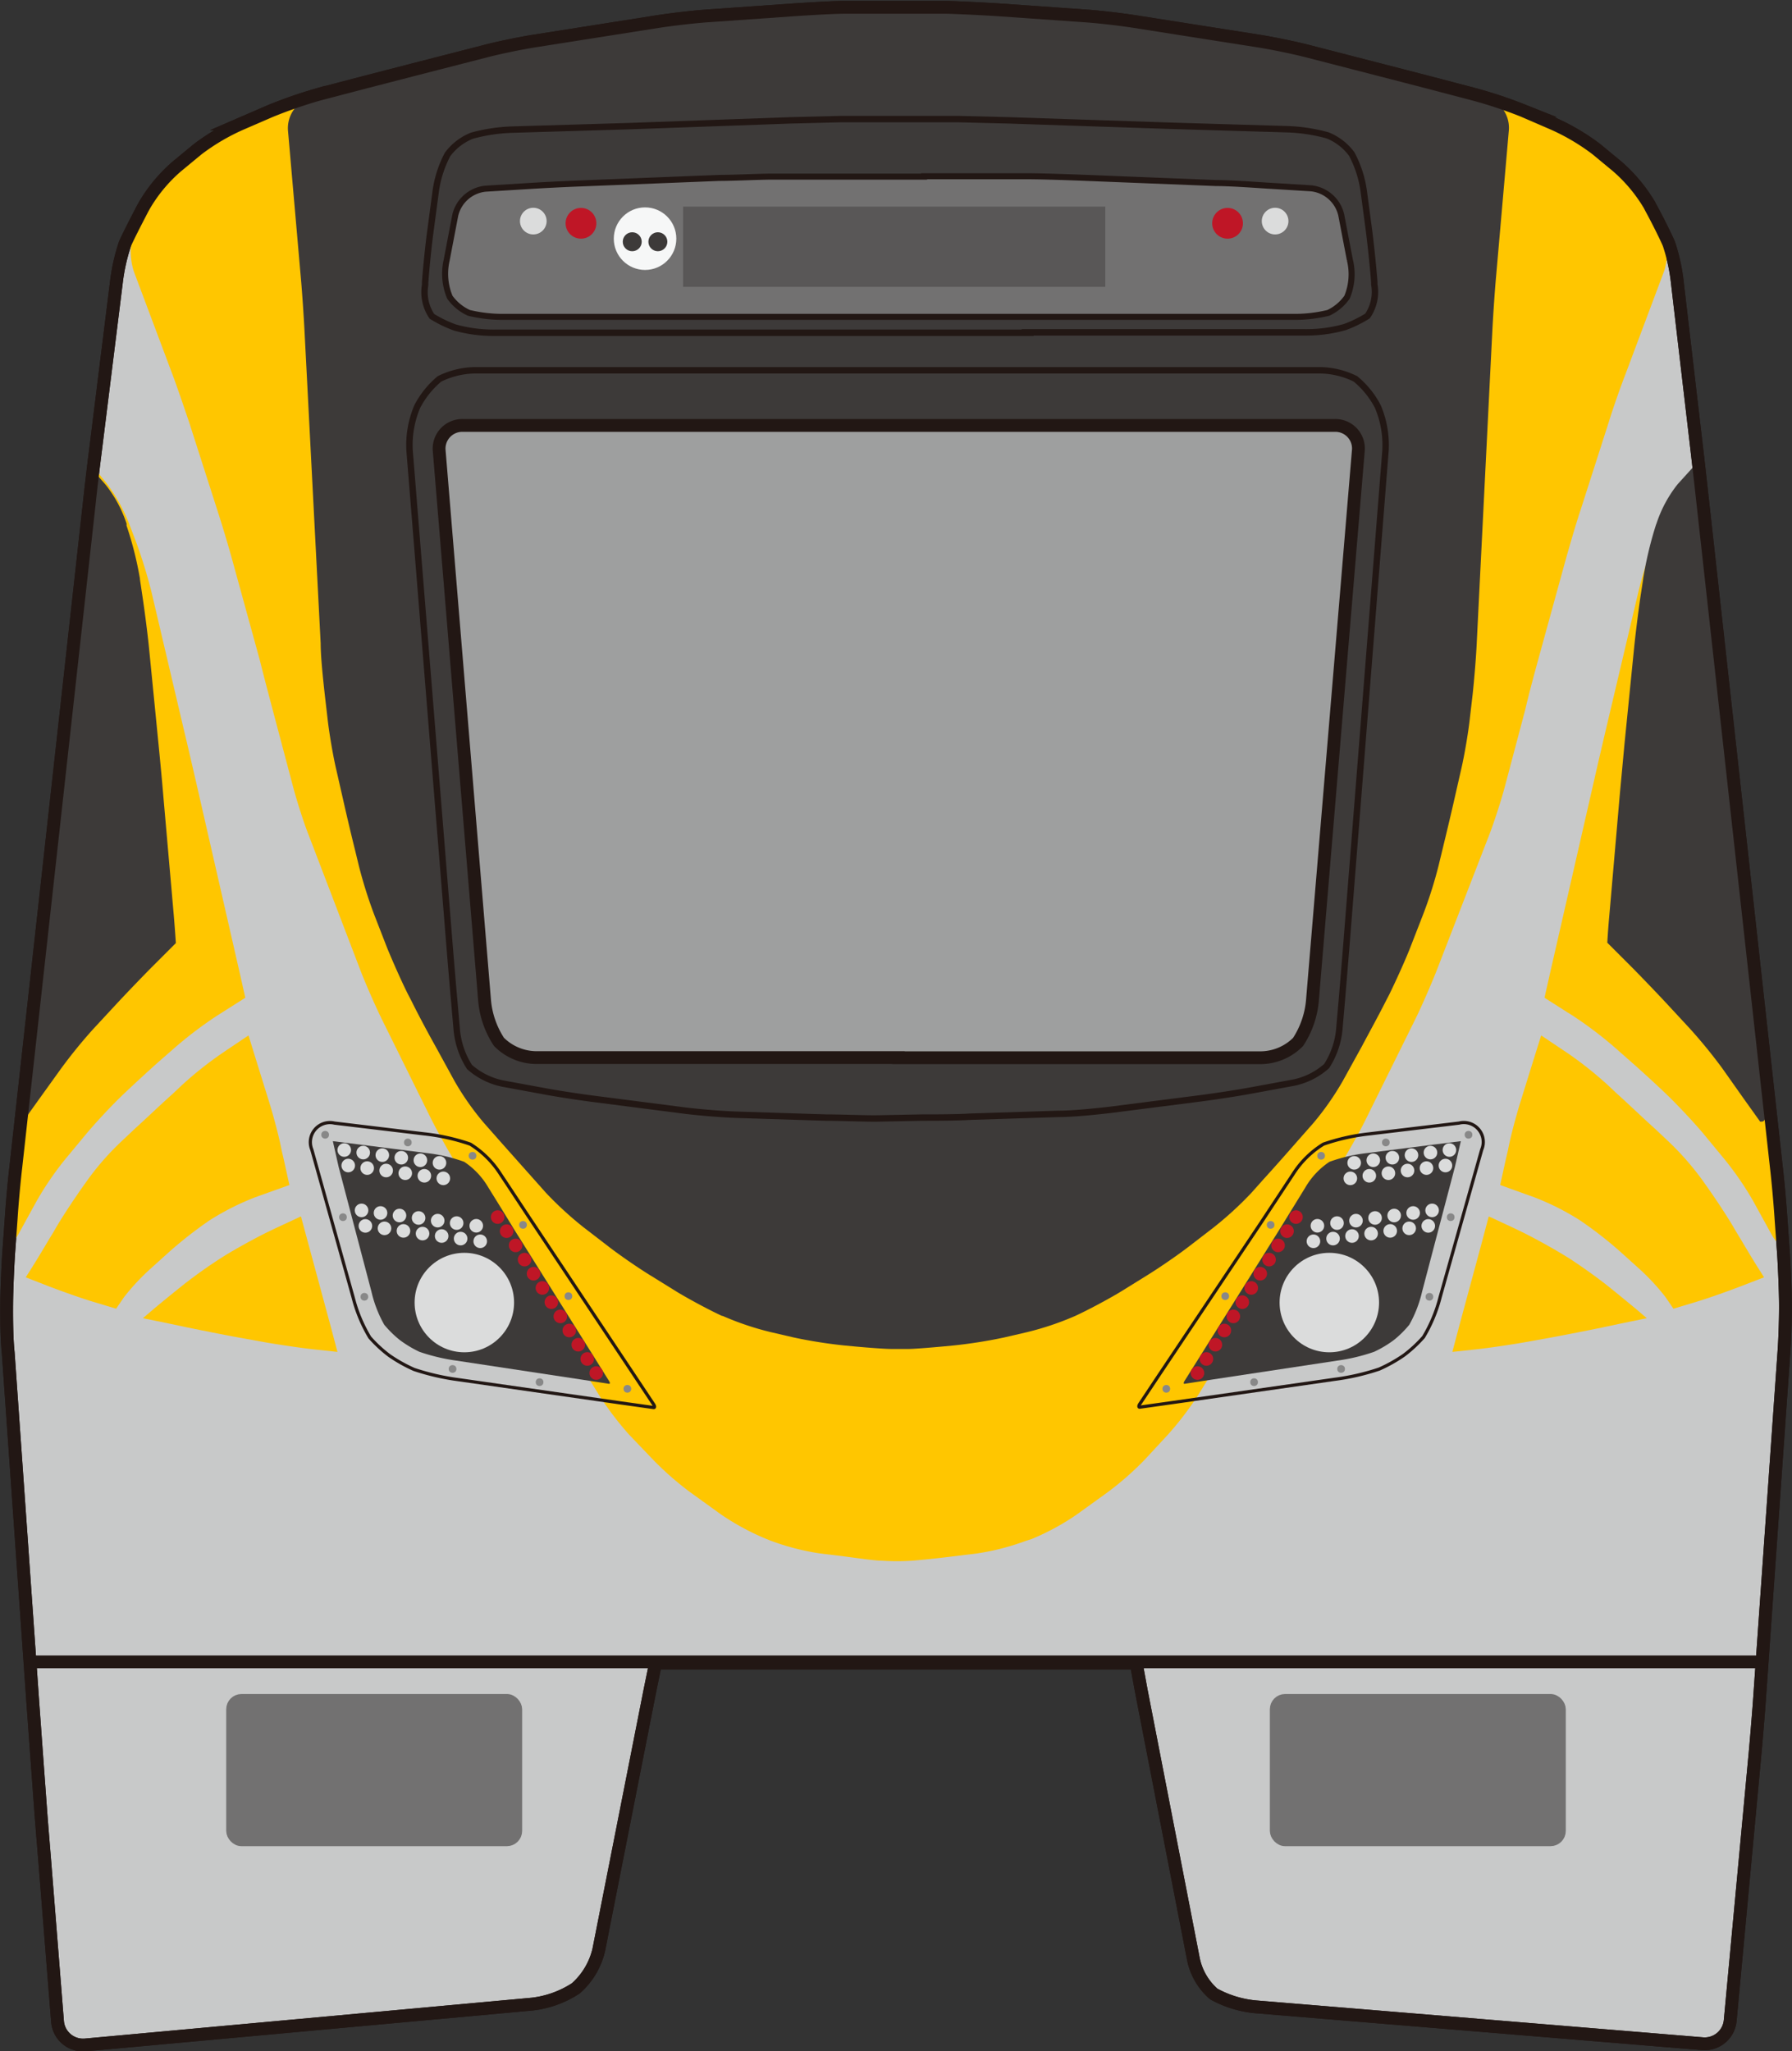 <svg id="图层_7" data-name="图层 7" xmlns="http://www.w3.org/2000/svg" viewBox="0 0 139.82 160.01">
    <rect x="0" y="0" width="139.82" height="160.01" fill="#333333" stroke="none"/>
    <defs>
        <style>
            .cls-1 {
                fill: #c8c9c9;
            }

            .cls-10,
            .cls-13,
            .cls-16,
            .cls-2,
            .cls-6,
            .cls-7,
            .cls-9 {
                fill: none;
                stroke-miterlimit: 10;
            }

            .cls-10,
            .cls-13,
            .cls-2,
            .cls-7,
            .cls-9 {
                stroke: #221714;
            }

            .cls-3 {
                fill: #ffc600;
            }

            .cls-4 {
                fill: #3d3a39;
            }

            .cls-5 {
                fill: #727171;
            }

            .cls-6 {
                stroke: #727171;
                stroke-width: 0.8px;
            }

            .cls-7 {
                stroke-width: 0.75px;
            }

            .cls-8 {
                fill: #9e9f9f;
            }

            .cls-9 {
                stroke-width: 0.5px;
            }

            .cls-10 {
                stroke-width: 0.47px;
            }

            .cls-11 {
                fill: #595757;
            }

            .cls-12 {
                fill: #dbdcdc;
            }

            .cls-13 {
                stroke-width: 0.25px;
            }

            .cls-14 {
                fill: #888;
            }

            .cls-15 {
                fill: #bf1626;
            }

            .cls-16 {
                stroke: #3d3a39;
                stroke-width: 0.49px;
            }

            .cls-17 {
                fill: #f6f7f7;
            }
        </style>
    </defs>
    <title>萝S9车头</title>
    <path class="cls-1"
        d="M232.84,212.58c.1-1.09.25-2.89.33-4l1.92-27.29c.08-1.1.13-2.82.12-3.82s-.08-2.73-.15-3.83l-.2-2.77c-.07-1.1-.23-2.89-.36-4L228.76,115c-.12-1.09-.32-2.88-.45-4l-1.54-13.18a14.27,14.27,0,0,0-.66-3c-.24-.56-.86-1.81-1.39-2.78l-.13-.25a12.36,12.36,0,0,0-2.51-3l-1.62-1.34a16.87,16.87,0,0,0-3.39-2l-2.31-1A35.74,35.74,0,0,0,211,83.19l-3.58-.94-3.87-1L198,79.82c-1.07-.28-2.83-.64-3.91-.81l-9.67-1.52c-1.09-.17-2.87-.38-4-.45l-6.71-.47c-1.09-.07-2.89-.16-4-.19l-1.77,0c-1.1,0-2.9,0-4,0l-2,0c-1.09,0-2.89.12-4,.19l-6.7.47c-1.1.07-2.89.28-4,.45L137.66,79c-1.09.17-2.85.53-3.91.81l-5.53,1.42-3.87,1-3.59.94A36.53,36.53,0,0,0,117,84.47l-2.31,1a16.68,16.68,0,0,0-3.39,2l-1.62,1.34a12.1,12.1,0,0,0-2.5,3l-.14.25c-.52,1-1.15,2.22-1.39,2.78a14.88,14.88,0,0,0-.67,3l-1.64,13.19c-.14,1.09-.35,2.88-.47,4l-5.74,51.88c-.13,1.09-.29,2.88-.36,4l-.2,2.77c-.07,1.1-.14,2.82-.15,3.83s0,2.72.12,3.82l1.92,27.29c.08,1.09.21,2.89.29,4l.32,4.36c.08,1.1.23,2.89.32,4l1,12.56a2,2,0,0,0,2.15,1.81l34.9-3.19a7.84,7.84,0,0,0,3.39-1.23,5.74,5.74,0,0,0,1.79-3l4-20.28.41-2c0-.05,0-.09.06-.09h37.48a.17.17,0,0,1,0,.1l.38,2.07L189,228.57a4.9,4.9,0,0,0,1.6,2.8,8.36,8.36,0,0,0,3.23,1l34.88,2.88a2,2,0,0,0,2.19-1.82Z"
        transform="translate(-95.9 -75.81)" />
    <path class="cls-2"
        d="M232.84,212.58c.1-1.09.25-2.89.33-4l1.92-27.29c.08-1.1.13-2.82.12-3.82s-.08-2.73-.15-3.83l-.2-2.77c-.07-1.1-.23-2.89-.36-4L228.76,115c-.12-1.09-.32-2.88-.45-4l-1.54-13.18a14.27,14.27,0,0,0-.66-3c-.24-.56-.86-1.81-1.39-2.78l-.13-.25a12.36,12.36,0,0,0-2.51-3l-1.62-1.34a16.87,16.87,0,0,0-3.39-2l-2.31-1A35.74,35.74,0,0,0,211,83.19l-3.58-.94-3.87-1L198,79.82c-1.07-.28-2.83-.64-3.91-.81l-9.67-1.52c-1.09-.17-2.87-.38-4-.45l-6.71-.47c-1.09-.07-2.89-.16-4-.19l-1.77,0c-1.1,0-2.9,0-4,0l-2,0c-1.09,0-2.89.12-4,.19l-6.7.47c-1.1.07-2.89.28-4,.45L137.66,79c-1.09.17-2.85.53-3.91.81l-5.53,1.42-3.87,1-3.59.94A36.53,36.53,0,0,0,117,84.47l-2.31,1a16.68,16.68,0,0,0-3.39,2l-1.62,1.34a12.1,12.1,0,0,0-2.5,3l-.14.25c-.52,1-1.15,2.22-1.39,2.78a14.88,14.88,0,0,0-.67,3l-1.64,13.19c-.14,1.09-.35,2.88-.47,4l-5.74,51.88c-.13,1.09-.29,2.88-.36,4l-.2,2.77c-.07,1.1-.14,2.82-.15,3.83s0,2.72.12,3.82l1.92,27.29c.08,1.09.21,2.89.29,4l.32,4.36c.08,1.1.23,2.89.32,4l1,12.56a2,2,0,0,0,2.15,1.81l34.9-3.19a7.84,7.84,0,0,0,3.39-1.23,5.74,5.74,0,0,0,1.79-3l4-20.28.41-2c0-.05,0-.09.06-.09h37.48a.17.17,0,0,1,0,.1l.38,2.07L189,228.57a4.9,4.9,0,0,0,1.6,2.8,8.36,8.36,0,0,0,3.23,1l34.88,2.88a2,2,0,0,0,2.19-1.82Z"
        transform="translate(-95.9 -75.81)" />
    <path class="cls-3"
        d="M225.47,93.32a4.89,4.89,0,0,1,.28,3.62l-3,8c-.39,1-1,2.73-1.32,3.78l-2.2,6.86c-.34,1-.85,2.77-1.15,3.83l-2.17,7.89c-.29,1.06-.76,2.8-1,3.86l-1.59,6c-.28,1.06-.83,2.77-1.23,3.8l-4.14,10.68c-.4,1-1.12,2.67-1.61,3.66l-3.81,7.7c-.48,1-1.36,2.56-1.93,3.49l-11.16,18.07a25,25,0,0,1-2.41,3.17l-1.75,1.89a23.35,23.35,0,0,1-3,2.64l-2.4,1.73a19,19,0,0,1-3.49,1.89L176,196a19,19,0,0,1-3.85,1l-1.89.23c-1.09.14-2.54.29-3.22.34a17.47,17.47,0,0,1-2.29,0c-.58,0-1.94-.2-3-.34l-1.89-.23a19,19,0,0,1-3.85-1l-.35-.14a19.63,19.63,0,0,1-3.49-1.89l-2.4-1.73a24,24,0,0,1-3-2.64L145,187.75a24,24,0,0,1-2.4-3.17l-11.16-18.07c-.58-.93-1.45-2.51-1.94-3.49l-3.81-7.7c-.49-1-1.21-2.64-1.61-3.66L120,141c-.4-1-.95-2.74-1.23-3.8l-1.59-6c-.28-1.06-.74-2.8-1-3.86l-2.17-7.89c-.29-1.06-.81-2.79-1.15-3.83l-2.2-6.86c-.34-1-.93-2.75-1.32-3.78l-3-8a5.19,5.19,0,0,1,.2-3.66l.74-1.43a10.76,10.76,0,0,1,2.5-3l2.17-1.68a15.83,15.83,0,0,1,3.45-1.94L118.56,84c1-.39,2.74-.93,3.8-1.21l8.23-2.14c1.06-.28,2.82-.67,3.9-.86l10.25-1.84c1.08-.2,2.86-.42,4-.5l13.24-1c1.1-.08,2.9-.11,4-.07l9.83.37c1.1,0,2.89.2,4,.35l12.5,1.75c1.09.15,2.86.49,3.92.75L212,83.5a19.52,19.52,0,0,1,3.71,1.4l2.69,1.41a23.94,23.94,0,0,1,3.32,2.21l.35.29a12.62,12.62,0,0,1,2.53,3Z"
        transform="translate(-95.9 -75.81)" />
    <path class="cls-4"
        d="M161.62,76.41c-1.1,0-2.77.1-3.71.17l-3.71.31-6.34.63c-1.1.11-2.88.36-4,.55l-9.41,1.71c-1.08.19-2.83.59-3.9.87l-10.47,2.8A2.48,2.48,0,0,0,118.37,86l1,11.45c.1,1.09.22,2.89.28,4L120.92,126c0,1.1.2,2.89.32,4l.22,1.89c.12,1.09.42,2.86.67,3.93l.54,2.37c.24,1.07.65,2.82.92,3.89l.32,1.32a35.66,35.66,0,0,0,1.2,3.8l1,2.57c.41,1,1.14,2.66,1.64,3.64l.26.5c.49,1,1.33,2.57,1.87,3.53l1.49,2.72a21.72,21.72,0,0,0,2.29,3.26l1.27,1.44c.73.82,1.93,2.17,2.67,3l.89,1a27.64,27.64,0,0,0,2.93,2.69l2,1.54c.87.67,2.35,1.69,3.29,2.26l2,1.24c.94.57,2.52,1.42,3.52,1.88l.05,0a22.59,22.59,0,0,0,3.77,1.27l1.81.42a37.53,37.53,0,0,0,3.94.62l.85.08c1.09.1,2.34.19,2.76.19h1.41c.34,0,1.52-.09,2.61-.19l.85-.08a37.94,37.94,0,0,0,3.94-.62l1.81-.42a22.9,22.9,0,0,0,3.77-1.27l0,0c1-.46,2.59-1.31,3.53-1.88l2-1.24c.93-.57,2.42-1.59,3.29-2.26l2-1.54a27.64,27.64,0,0,0,2.93-2.69l.89-1c.74-.81,1.94-2.16,2.67-3l1.27-1.44a22.4,22.4,0,0,0,2.28-3.26l1.5-2.72c.53-1,1.38-2.55,1.87-3.53l.26-.5c.49-1,1.23-2.62,1.63-3.64l1-2.57a33.56,33.56,0,0,0,1.21-3.8l.32-1.32c.26-1.07.68-2.82.92-3.89l.54-2.37c.25-1.07.55-2.84.67-3.93l.22-1.89c.12-1.1.27-2.89.32-4l1.23-24.61c.06-1.09.18-2.89.28-4l1-11.45A2.48,2.48,0,0,0,212,83.45l-10.47-2.8c-1.07-.28-2.82-.68-3.9-.87l-9.41-1.71c-1.08-.19-2.87-.44-4-.55l-6.34-.63-3.71-.31c-.94-.07-2.62-.15-3.72-.18l-1.44-.05c-1.1,0-2.9,0-4,0Z"
        transform="translate(-95.9 -75.81)" />
    <rect class="cls-5" x="18.05" y="132.56" width="22.29" height="11.07" rx="0.79" />
    <rect class="cls-6" x="18.05" y="132.56" width="22.29" height="11.07" rx="0.79" />
    <path class="cls-7" d="M102.07,113.05" transform="translate(-95.9 -75.81)" />
    <rect class="cls-5" x="99.48" y="132.56" width="22.29" height="11.07" rx="0.79" />
    <rect class="cls-6" x="99.48" y="132.56" width="22.29" height="11.07" rx="0.79" />
    <path class="cls-8"
        d="M166,158.33h28.23a4.15,4.15,0,0,0,2.95-1.23,7,7,0,0,0,1.12-3.22L201.88,111a1.8,1.8,0,0,0-1.83-2H132a1.81,1.81,0,0,0-1.83,2l3.54,42.87a7,7,0,0,0,1.12,3.22,4.15,4.15,0,0,0,2.95,1.23H166Z"
        transform="translate(-95.9 -75.81)" />
    <path class="cls-2"
        d="M166,158.33h28.23a4.15,4.15,0,0,0,2.95-1.23,7,7,0,0,0,1.12-3.22L201.88,111a1.8,1.8,0,0,0-1.83-2H132a1.81,1.81,0,0,0-1.83,2l3.54,42.87a7,7,0,0,0,1.12,3.22,4.15,4.15,0,0,0,2.95,1.23H166Z"
        transform="translate(-95.9 -75.81)" />
    <path class="cls-9"
        d="M167.82,163c1,0,2.68,0,3.78-.07l6.89-.22c1.1,0,2.89-.18,4-.31l7.05-.9c1.09-.14,2.87-.41,3.95-.61l3.15-.58a5.53,5.53,0,0,0,2.77-1.33,6.36,6.36,0,0,0,1-3l.19-2.17c.09-1.1.24-2.89.33-4L204,111a7.65,7.65,0,0,0-.6-3.48,6.92,6.92,0,0,0-1.74-2.15,6.39,6.39,0,0,0-3-.67H133.19a6.44,6.44,0,0,0-3,.67,7.05,7.05,0,0,0-1.73,2.15,7.65,7.65,0,0,0-.6,3.48L131,149.88c.09,1.1.24,2.89.34,4l.19,2.17a6.48,6.48,0,0,0,1,3,5.61,5.61,0,0,0,2.78,1.33l3.15.58c1.08.2,2.86.47,4,.61l7,.9c1.1.13,2.89.28,4,.31l6.89.22c1.1,0,2.84.07,3.86.07Z"
        transform="translate(-95.9 -75.81)" />
    <path class="cls-5"
        d="M168,89.56l3.82,0,4.12,0c1.1,0,2.9.06,4,.1l10.82.43c1.09,0,2.89.13,4,.2l3.42.21a2.7,2.7,0,0,1,2.37,2.08l.67,3.5A4.65,4.65,0,0,1,201,99a3.71,3.71,0,0,1-1.46,1.22,11.16,11.16,0,0,1-2.84.31H135.33a11.22,11.22,0,0,1-2.84-.31A3.71,3.71,0,0,1,131,99a4.72,4.72,0,0,1-.25-2.89l.67-3.5a2.7,2.7,0,0,1,2.37-2.08l3.42-.21c1.1-.07,2.9-.16,4-.2l10.81-.43c1.1,0,2.9-.09,4-.1l4.12,0,4,0H168Z"
        transform="translate(-95.9 -75.81)" />
    <path class="cls-10"
        d="M168,89.56l3.82,0,4.12,0c1.1,0,2.9.06,4,.1l10.82.43c1.09,0,2.89.13,4,.2l3.42.21a2.7,2.7,0,0,1,2.37,2.08l.67,3.5A4.65,4.65,0,0,1,201,99a3.71,3.71,0,0,1-1.46,1.22,11.16,11.16,0,0,1-2.84.31H135.33a11.22,11.22,0,0,1-2.84-.31A3.71,3.71,0,0,1,131,99a4.72,4.72,0,0,1-.25-2.89l.67-3.5a2.7,2.7,0,0,1,2.37-2.08l3.42-.21c1.1-.07,2.9-.16,4-.2l10.81-.43c1.1,0,2.9-.09,4-.1l4.12,0,4,0H168Z"
        transform="translate(-95.9 -75.81)" />
    <path class="cls-9"
        d="M176.07,101.74h21.64a11.15,11.15,0,0,0,3.11-.41,9.23,9.23,0,0,0,1.78-.87,3.31,3.31,0,0,0,.53-2.45v-.18c-.08-1.1-.27-2.89-.41-4l-.4-3a8.68,8.68,0,0,0-.95-3,4.36,4.36,0,0,0-1.89-1.46,13.37,13.37,0,0,0-3.21-.48l-5.07-.15-4-.12-12.58-.42-4-.1-2.57,0c-1.1,0-2.9,0-4,0l-2.48,0-4,.1L145,85.65l-4,.12-5.07.15a13.46,13.46,0,0,0-3.22.48,4.42,4.42,0,0,0-1.89,1.46,8.69,8.69,0,0,0-.94,3l-.4,3c-.15,1.09-.33,2.88-.41,4l0,.18a3.36,3.36,0,0,0,.53,2.45,9.65,9.65,0,0,0,1.79.87,11.15,11.15,0,0,0,3.11.41h41.59Z"
        transform="translate(-95.9 -75.81)" />
    <rect class="cls-11" x="53.3" y="16.12" width="32.94" height="6.26" />
    <path class="cls-4"
        d="M121.87,164.84s0,0,0,0l2,.25,5.35.68a12.68,12.68,0,0,1,2.9.68,6.06,6.06,0,0,1,1.88,2c.53.85,1.44,2.32,2,3.25l6.21,9.91,1.21,1.94c.09.13.08.23,0,.22l-2.14-.33-9.84-1.49a15.11,15.11,0,0,1-2.82-.68,9,9,0,0,1-1.53-.92,8.52,8.52,0,0,1-1.21-1.19,9.67,9.67,0,0,1-1-2.59l-2.56-9.73Z"
        transform="translate(-95.9 -75.81)" />
    <circle class="cls-12" cx="36.23" cy="101.62" r="3.88" />
    <path class="cls-13"
        d="M120.23,165.5a1.53,1.53,0,0,1,1.77-2.07l7,.84a16.49,16.49,0,0,1,3.59.8,7.5,7.5,0,0,1,2.37,2.36c.67,1,1.83,2.77,2.58,3.89l7.8,11.71,1.55,2.33c.11.16.1.28,0,.26l-2.63-.37-12.56-1.8a18.72,18.72,0,0,1-3.49-.8,11.72,11.72,0,0,1-1.94-1.09,10.24,10.24,0,0,1-1.52-1.41,11.63,11.63,0,0,1-1.3-3.13Z"
        transform="translate(-95.9 -75.81)" />
    <circle class="cls-14" cx="25.37" cy="88.53" r="0.3" />
    <circle class="cls-14" cx="31.82" cy="89.13" r="0.3" />
    <circle class="cls-14" cx="36.87" cy="90.17" r="0.3" />
    <circle class="cls-14" cx="48.95" cy="108.35" r="0.3" />
    <circle class="cls-14" cx="40.81" cy="95.56" r="0.3" />
    <circle class="cls-14" cx="44.35" cy="101.12" r="0.3" />
    <circle class="cls-14" cx="42.1" cy="107.83" r="0.3" />
    <circle class="cls-14" cx="35.31" cy="106.8" r="0.3" />
    <circle class="cls-14" cx="28.43" cy="101.17" r="0.3" />
    <circle class="cls-14" cx="26.76" cy="94.96" r="0.3" />
    <circle class="cls-12" cx="26.86" cy="89.72" r="0.53" />
    <circle class="cls-12" cx="28.34" cy="89.92" r="0.53" />
    <circle class="cls-12" cx="29.83" cy="90.12" r="0.53" />
    <circle class="cls-12" cx="31.31" cy="90.32" r="0.53" />
    <circle class="cls-12" cx="32.8" cy="90.52" r="0.53" />
    <circle class="cls-12" cx="34.29" cy="90.72" r="0.53" />
    <circle class="cls-12" cx="27.17" cy="90.93" r="0.53" />
    <circle class="cls-12" cx="28.65" cy="91.13" r="0.53" />
    <circle class="cls-12" cx="30.13" cy="91.32" r="0.53" />
    <circle class="cls-12" cx="31.62" cy="91.53" r="0.53" />
    <circle class="cls-12" cx="33.11" cy="91.73" r="0.53" />
    <circle class="cls-12" cx="34.59" cy="91.93" r="0.53" />
    <circle class="cls-12" cx="28.21" cy="94.43" r="0.53" />
    <circle class="cls-12" cx="29.69" cy="94.63" r="0.53" />
    <circle class="cls-12" cx="31.17" cy="94.83" r="0.53" />
    <circle class="cls-12" cx="32.66" cy="95.02" r="0.53" />
    <circle class="cls-12" cx="34.15" cy="95.23" r="0.53" />
    <circle class="cls-12" cx="35.63" cy="95.42" r="0.53" />
    <circle class="cls-12" cx="28.51" cy="95.64" r="0.53" />
    <circle class="cls-12" cx="30" cy="95.83" r="0.53" />
    <circle class="cls-12" cx="31.48" cy="96.03" r="0.53" />
    <circle class="cls-12" cx="32.97" cy="96.24" r="0.53" />
    <circle class="cls-12" cx="34.46" cy="96.43" r="0.53" />
    <circle class="cls-12" cx="35.94" cy="96.63" r="0.53" />
    <circle class="cls-12" cx="37.16" cy="95.63" r="0.53" />
    <circle class="cls-12" cx="37.47" cy="96.84" r="0.53" />
    <circle class="cls-15" cx="46.52" cy="107.12" r="0.53" />
    <circle class="cls-15" cx="45.82" cy="106.02" r="0.53" />
    <circle class="cls-15" cx="45.12" cy="104.91" r="0.53" />
    <circle class="cls-15" cx="44.42" cy="103.8" r="0.53" />
    <circle class="cls-15" cx="43.72" cy="102.7" r="0.53" />
    <circle class="cls-15" cx="43.02" cy="101.59" r="0.53" />
    <circle class="cls-15" cx="42.32" cy="100.48" r="0.53" />
    <circle class="cls-15" cx="41.63" cy="99.37" r="0.53" />
    <circle class="cls-15" cx="40.93" cy="98.27" r="0.53" />
    <circle class="cls-15" cx="40.23" cy="97.16" r="0.53" />
    <circle class="cls-15" cx="39.53" cy="96.05" r="0.53" />
    <circle class="cls-15" cx="38.83" cy="94.95" r="0.53" />
    <path class="cls-4"
        d="M209.88,164.84s0,0,0,0l-2,.25-5.34.68a12.65,12.65,0,0,0-2.91.68,6.06,6.06,0,0,0-1.88,2l-2,3.25-6.21,9.91-1.22,1.94c-.08.13-.08.23,0,.22l2.14-.33,9.84-1.49a14.71,14.71,0,0,0,2.82-.68,8.71,8.71,0,0,0,1.54-.92,8,8,0,0,0,1.2-1.19,9.67,9.67,0,0,0,1-2.59l2.56-9.73Z"
        transform="translate(-95.9 -75.81)" />
    <circle class="cls-12" cx="103.72" cy="101.62" r="3.88" />
    <path class="cls-13"
        d="M211.51,165.5a1.52,1.52,0,0,0-1.77-2.07l-7,.84a16.38,16.38,0,0,0-3.58.8,7.41,7.41,0,0,0-2.38,2.36l-2.57,3.89L186.39,183l-1.55,2.33c-.11.16-.1.28,0,.26l2.63-.37,12.55-1.8a18.33,18.33,0,0,0,3.49-.8,11.72,11.72,0,0,0,1.94-1.09,10.24,10.24,0,0,0,1.52-1.41,11.63,11.63,0,0,0,1.3-3.13Z"
        transform="translate(-95.9 -75.81)" />
    <circle class="cls-14" cx="114.58" cy="88.53" r="0.3" />
    <circle class="cls-14" cx="108.13" cy="89.13" r="0.3" />
    <circle class="cls-14" cx="103.08" cy="90.17" r="0.3" />
    <circle class="cls-14" cx="91" cy="108.35" r="0.3" />
    <circle class="cls-14" cx="99.14" cy="95.56" r="0.3" />
    <circle class="cls-14" cx="95.6" cy="101.12" r="0.3" />
    <circle class="cls-14" cx="97.85" cy="107.83" r="0.3" />
    <circle class="cls-14" cx="104.64" cy="106.8" r="0.3" />
    <circle class="cls-14" cx="111.53" cy="101.17" r="0.3" />
    <circle class="cls-14" cx="113.19" cy="94.96" r="0.3" />
    <circle class="cls-12" cx="113.09" cy="89.72" r="0.53" />
    <circle class="cls-12" cx="111.61" cy="89.92" r="0.53" />
    <circle class="cls-12" cx="110.13" cy="90.12" r="0.53" />
    <circle class="cls-12" cx="108.64" cy="90.32" r="0.53" />
    <circle class="cls-12" cx="107.15" cy="90.52" r="0.53" />
    <circle class="cls-12" cx="105.66" cy="90.72" r="0.53" />
    <circle class="cls-12" cx="112.78" cy="90.93" r="0.53" />
    <circle class="cls-12" cx="111.3" cy="91.13" r="0.53" />
    <circle class="cls-12" cx="109.82" cy="91.32" r="0.53" />
    <circle class="cls-12" cx="108.33" cy="91.53" r="0.53" />
    <circle class="cls-12" cx="106.84" cy="91.73" r="0.53" />
    <circle class="cls-12" cx="105.36" cy="91.93" r="0.53" />
    <circle class="cls-12" cx="111.74" cy="94.43" r="0.53" />
    <circle class="cls-12" cx="110.26" cy="94.63" r="0.53" />
    <circle class="cls-12" cx="108.78" cy="94.83" r="0.53" />
    <circle class="cls-12" cx="107.29" cy="95.02" r="0.53" />
    <circle class="cls-12" cx="105.8" cy="95.23" r="0.53" />
    <circle class="cls-12" cx="104.32" cy="95.42" r="0.53" />
    <circle class="cls-12" cx="111.44" cy="95.64" r="0.53" />
    <circle class="cls-12" cx="109.95" cy="95.83" r="0.53" />
    <circle class="cls-12" cx="108.47" cy="96.03" r="0.53" />
    <circle class="cls-12" cx="106.98" cy="96.24" r="0.53" />
    <circle class="cls-12" cx="105.49" cy="96.43" r="0.53" />
    <circle class="cls-12" cx="104.01" cy="96.63" r="0.53" />
    <circle class="cls-12" cx="102.79" cy="95.63" r="0.53" />
    <circle class="cls-12" cx="102.48" cy="96.84" r="0.53" />
    <circle class="cls-15" cx="93.43" cy="107.12" r="0.53" />
    <circle class="cls-15" cx="94.13" cy="106.02" r="0.53" />
    <circle class="cls-15" cx="94.83" cy="104.91" r="0.53" />
    <circle class="cls-15" cx="95.53" cy="103.8" r="0.53" />
    <circle class="cls-15" cx="96.23" cy="102.7" r="0.53" />
    <circle class="cls-15" cx="96.93" cy="101.59" r="0.53" />
    <circle class="cls-15" cx="97.63" cy="100.48" r="0.53" />
    <circle class="cls-15" cx="98.33" cy="99.37" r="0.53" />
    <circle class="cls-15" cx="99.02" cy="98.27" r="0.53" />
    <circle class="cls-15" cx="99.72" cy="97.16" r="0.53" />
    <circle class="cls-15" cx="100.42" cy="96.05" r="0.53" />
    <circle class="cls-15" cx="101.12" cy="94.95" r="0.53" />
    <path class="cls-3"
        d="M234.85,171.86c.12,1.09-.21,1.2-.74.23l-1.43-2.6a24.49,24.49,0,0,0-2.26-3.28l-1.65-2c-.71-.84-1.92-2.13-2.67-2.86s-2.06-1.93-2.89-2.66l-1.42-1.25a30.92,30.92,0,0,0-3.19-2.4l-.48-.3-1.71-1.09s0,0,0,0l.45-2,3.43-15c.24-1.07.65-2.82.9-3.89L223.73,122a36.57,36.57,0,0,1,1.17-3.82l.58-1.55a13.51,13.51,0,0,1,1.8-3.18l1.11-1.35s.13.86.24,2Z"
        transform="translate(-95.9 -75.81)" />
    <path class="cls-3"
        d="M212.13,170.74a.06.06,0,0,0-.08,0l-.53,2-1.77,6.54-.53,2s0,0,0,0l1.85-.2c1-.11,2.7-.36,3.78-.55l2.11-.38c1.09-.2,2.85-.55,3.93-.77l1.5-.32,2-.41h0l-.82-.7c-.45-.37-1.45-1.2-2.24-1.83s-2.19-1.63-3.12-2.22l-.12-.07c-.93-.58-2.5-1.45-3.49-1.93l-.58-.28Z"
        transform="translate(-95.9 -75.81)" />
    <path class="cls-3"
        d="M233.54,175.46v0l-.4-.63c-.22-.34-.86-1.39-1.42-2.34l-.39-.64c-.56-1-1.54-2.46-2.17-3.36l-.44-.62a21.91,21.91,0,0,0-2.63-3l-1.06-1c-.82-.73-2.14-2-2.94-2.71l-.7-.66a29.6,29.6,0,0,0-3.12-2.49l-.45-.3-1.67-1.12h0l-.6,1.91-1,3.22c-.33,1.05-.8,2.78-1,3.86l-.16.68-.44,2a0,0,0,0,0,0,0l1.89.68.78.28a20,20,0,0,1,3.55,1.79h0a31.23,31.23,0,0,1,3.15,2.45l1.42,1.28a17.34,17.34,0,0,1,2.1,2.25l.63.92s0,0,0,0l1.79-.54c1-.3,2.55-.86,3.52-1.23Z"
        transform="translate(-95.9 -75.81)" />
    <path class="cls-3"
        d="M96.59,171.86c-.11,1.09.22,1.2.75.23l1.43-2.6a24.42,24.42,0,0,1,2.25-3.28l1.66-2c.71-.84,1.91-2.13,2.67-2.86s2.06-1.93,2.88-2.66l1.43-1.25a30.92,30.92,0,0,1,3.19-2.4l.47-.3,1.72-1.09,0,0-.45-2-3.43-15c-.25-1.07-.65-2.82-.91-3.89L107.72,122a39.14,39.14,0,0,0-1.17-3.82l-.59-1.55a13.15,13.15,0,0,0-1.79-3.18l-1.11-1.35s-.13.86-.25,2Z"
        transform="translate(-95.9 -75.81)" />
    <path class="cls-3"
        d="M119.31,170.74a.05.05,0,0,1,.08,0l.54,2,1.77,6.54.53,2s0,0,0,0l-1.85-.2c-1-.11-2.7-.36-3.79-.55l-2.11-.38c-1.08-.2-2.85-.55-3.92-.77l-1.51-.32-2-.41h0l.82-.7c.44-.37,1.45-1.2,2.24-1.83a38.28,38.28,0,0,1,3.12-2.22l.11-.07c.93-.58,2.51-1.45,3.5-1.93l.58-.28Z"
        transform="translate(-95.9 -75.81)" />
    <path class="cls-3"
        d="M97.91,175.46s0,0,0,0l.4-.63c.22-.34.86-1.39,1.42-2.34l.39-.64c.56-1,1.54-2.46,2.17-3.36l.44-.62a21.25,21.25,0,0,1,2.63-3l1.06-1c.81-.73,2.14-2,2.94-2.71l.7-.66a28.61,28.61,0,0,1,3.12-2.49l.44-.3,1.67-1.12h0l.59,1.91,1,3.22c.33,1.05.8,2.78,1,3.86l.16.68.44,2a0,0,0,0,1,0,0l-1.9.68-.78.28a20.27,20.27,0,0,0-3.54,1.79h0a32.27,32.27,0,0,0-3.14,2.45l-1.42,1.28a17.53,17.53,0,0,0-2.11,2.25l-.63.92a0,0,0,0,1,0,0l-1.79-.54c-1-.3-2.55-.86-3.52-1.23Z"
        transform="translate(-95.9 -75.81)" />
    <line class="cls-2" x1="2.33" y1="129.65" x2="137.46" y2="129.65" />
    <path class="cls-4"
        d="M103,112.69s-.12.87-.24,2l-5,46.38c-.12,1.09-.2,2-.19,2l1.18-1.65,1.71-2.38a39.62,39.62,0,0,1,2.52-3.1l1.77-1.91c.75-.81,2-2.11,2.77-2.89l.41-.41,1.44-1.44s-.06-.92-.15-2l-.82-9.35c-.09-1.1-.26-2.89-.37-4l-.75-7.59c-.11-1.1-.34-2.88-.51-4l-.24-1.62a27,27,0,0,0-1-3.87l0-.16a9.61,9.61,0,0,0-1.58-2.92Z"
        transform="translate(-95.9 -75.81)" />
    <path class="cls-16"
        d="M103,112.69s-.12.87-.24,2l-5,46.38c-.12,1.09-.2,2-.19,2l1.18-1.65,1.71-2.38a39.62,39.62,0,0,1,2.52-3.1l1.77-1.91c.75-.81,2-2.11,2.77-2.89l.41-.41,1.44-1.44s-.06-.92-.15-2l-.82-9.35c-.09-1.1-.26-2.89-.37-4l-.75-7.59c-.11-1.1-.34-2.88-.51-4l-.24-1.62a27,27,0,0,0-1-3.87l0-.16a9.61,9.61,0,0,0-1.58-2.92Z"
        transform="translate(-95.9 -75.81)" />
    <path class="cls-4"
        d="M227.94,112.69s.12.87.23,2l5,46.38c.11,1.09.2,2,.19,2l-1.18-1.65L230.47,159a39.74,39.74,0,0,0-2.53-3.1L226.18,154c-.75-.81-2-2.11-2.77-2.89l-.41-.41-1.44-1.44s.05-.92.15-2l.81-9.35c.1-1.1.27-2.89.37-4l.76-7.59c.11-1.1.34-2.88.5-4l.25-1.62a28.35,28.35,0,0,1,.94-3.87l.06-.16a9.61,9.61,0,0,1,1.58-2.92Z"
        transform="translate(-95.9 -75.81)" />
    <path class="cls-16"
        d="M227.94,112.69s.12.87.23,2l5,46.38c.11,1.09.2,2,.19,2l-1.18-1.65L230.47,159a39.74,39.74,0,0,0-2.53-3.1L226.18,154c-.75-.81-2-2.11-2.77-2.89l-.41-.41-1.44-1.44s.05-.92.15-2l.81-9.35c.1-1.1.27-2.89.37-4l.76-7.59c.11-1.1.34-2.88.5-4l.25-1.62a28.35,28.35,0,0,1,.94-3.87l.06-.16a9.61,9.61,0,0,1,1.58-2.92Z"
        transform="translate(-95.9 -75.81)" />
    <path class="cls-2"
        d="M232.84,212.58c.1-1.09.25-2.89.33-4l1.92-27.29c.08-1.1.13-2.82.12-3.82s-.08-2.73-.15-3.83l-.2-2.77c-.07-1.1-.23-2.89-.36-4L228.76,115c-.12-1.09-.32-2.88-.45-4l-1.54-13.18a14.27,14.27,0,0,0-.66-3c-.24-.56-.86-1.81-1.39-2.78l-.13-.25a12.36,12.36,0,0,0-2.51-3l-1.62-1.34a16.87,16.87,0,0,0-3.39-2l-2.31-1A35.74,35.74,0,0,0,211,83.19l-3.58-.94-3.87-1L198,79.82c-1.07-.28-2.83-.64-3.91-.81l-9.67-1.52c-1.09-.17-2.87-.38-4-.45l-6.71-.47c-1.09-.07-2.89-.16-4-.19l-1.77,0c-1.1,0-2.9,0-4,0l-2,0c-1.09,0-2.89.12-4,.19l-6.7.47c-1.1.07-2.89.28-4,.45L137.66,79c-1.09.17-2.85.53-3.91.81l-5.53,1.42-3.87,1-3.59.94A36.53,36.53,0,0,0,117,84.47l-2.31,1a16.68,16.68,0,0,0-3.39,2l-1.62,1.34a12.1,12.1,0,0,0-2.5,3l-.14.25c-.52,1-1.15,2.22-1.39,2.78a14.88,14.88,0,0,0-.67,3l-1.64,13.19c-.14,1.09-.35,2.88-.47,4l-5.74,51.88c-.13,1.09-.29,2.88-.36,4l-.2,2.77c-.07,1.1-.14,2.82-.15,3.83s0,2.72.12,3.82l1.92,27.29c.08,1.09.21,2.89.29,4l.32,4.36c.08,1.1.23,2.89.32,4l1,12.56a2,2,0,0,0,2.15,1.81l34.9-3.19a7.84,7.84,0,0,0,3.39-1.23,5.74,5.74,0,0,0,1.79-3l4-20.28.41-2c0-.05,0-.09.06-.09h37.48a.17.17,0,0,1,0,.1l.38,2.07L189,228.57a4.9,4.9,0,0,0,1.6,2.8,8.36,8.36,0,0,0,3.23,1l34.88,2.88a2,2,0,0,0,2.19-1.82Z"
        transform="translate(-95.9 -75.81)" />
    <circle class="cls-15" cx="45.33" cy="17.42" r="1.2" />
    <circle class="cls-12" cx="41.61" cy="17.25" r="1.04" />
    <circle class="cls-15" cx="95.78" cy="17.42" r="1.2" />
    <circle class="cls-12" cx="99.49" cy="17.25" r="1.04" />
    <circle class="cls-17" cx="50.33" cy="18.62" r="2.44" />
    <circle class="cls-4" cx="49.33" cy="18.86" r="0.74" />
    <circle class="cls-4" cx="51.33" cy="18.86" r="0.74" />
</svg>